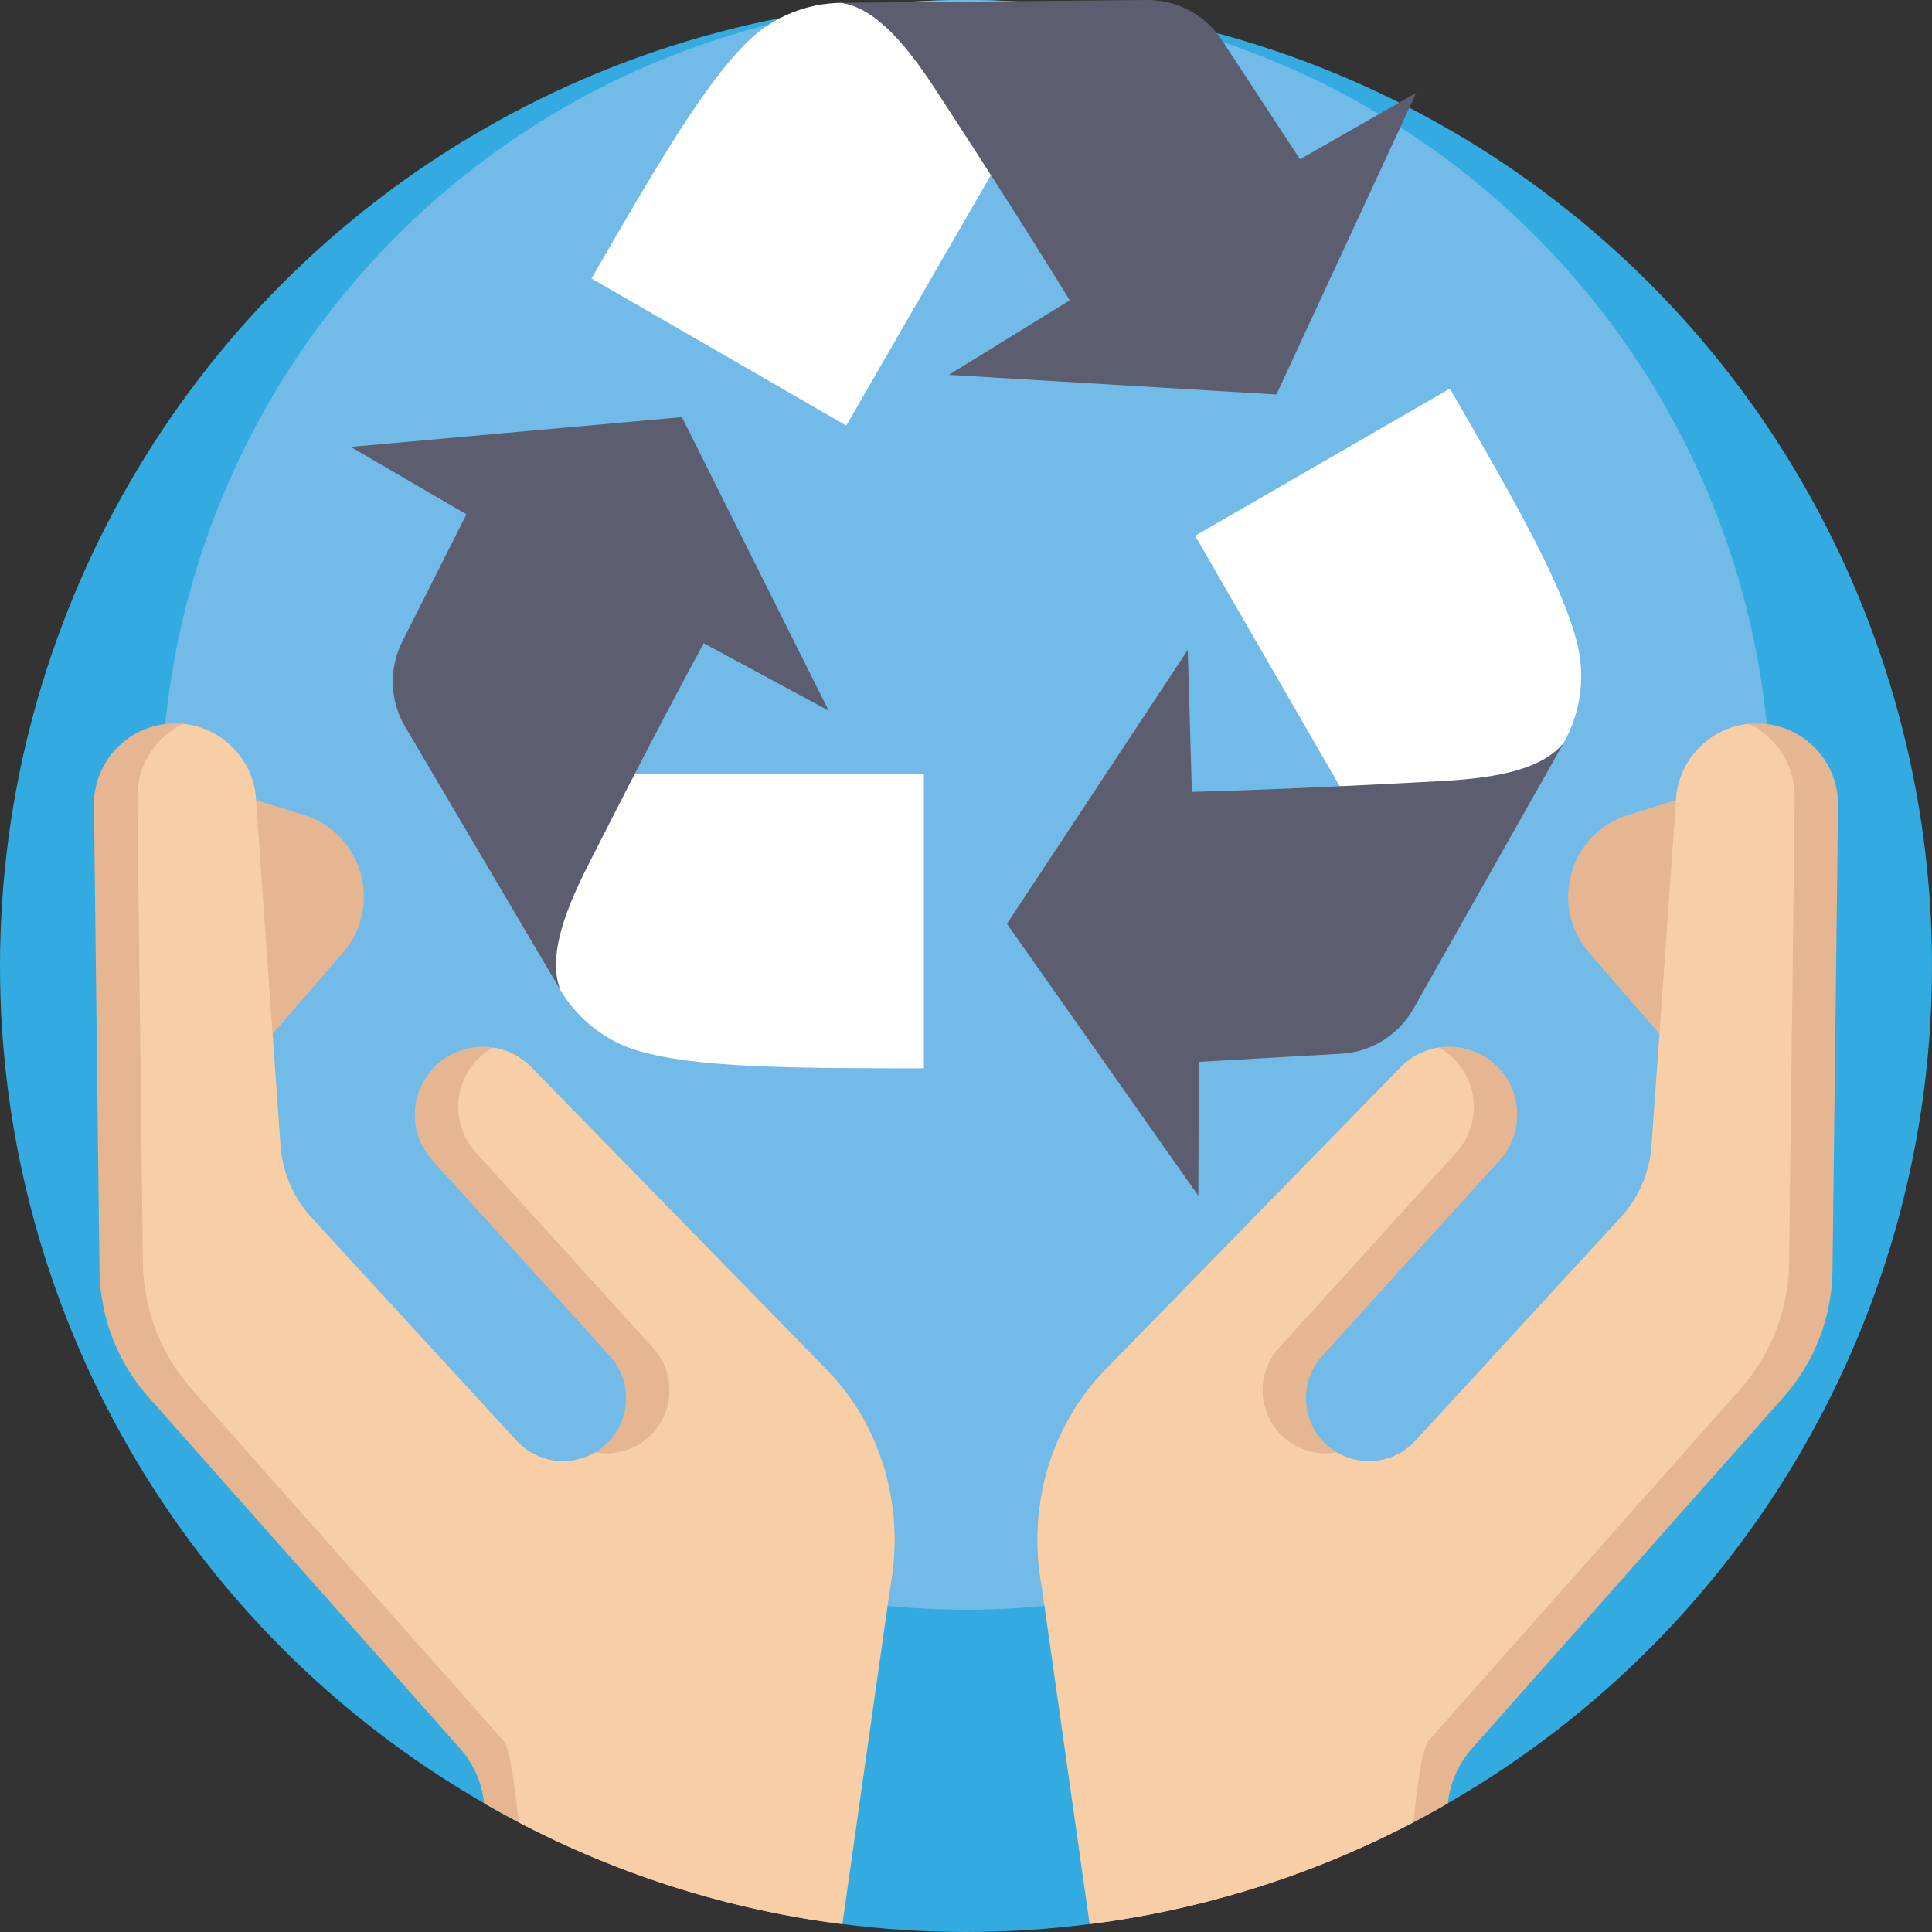 <?xml version="1.0" encoding="iso-8859-1"?>
<!-- Generator: Adobe Illustrator 19.0.0, SVG Export Plug-In . SVG Version: 6.00 Build 0)  -->
<svg version="1.1" id="Capa_1" xmlns="http://www.w3.org/2000/svg" xmlns:xlink="http://www.w3.org/1999/xlink" x="0px" y="0px"
	 viewBox="0 0 512 512" style="enable-background:new 0 0 512 512;" xml:space="preserve">
<rect x="0" y="0" width="512" height="512" fill="#333333" stroke="none"/>
<circle style="fill:#34ABE0;" cx="256" cy="256" r="255.999"/>
<circle style="fill:#72BBE8;" cx="256" cy="213.296" r="213.295"/>
<path style="fill:#FFFFFF;" d="M244.847,205.158v77.965c-36.536,0-60.233-0.197-75.51-4.591
	c-8.807-2.533-16.265-8.431-20.921-16.324l0,0c0-0.003,0-0.007-0.003-0.01c-2.915-8.067-7.531-26.615-0.473-40.547
	c4.675-9.234,16.638-9.503,20.248-16.491h76.66V205.158z"/>
<path style="fill:#5C5E70;" d="M180.72,110.548l38.896,77.789l-33.115-17.868c0,0-6.104,11.038-18.316,34.688
	c-3.609,6.987-7.751,15.079-12.426,24.312c-7.057,13.933-10.264,24.66-7.349,32.726l-41.045-69.601
	c-4.072-6.91-4.356-15.422-0.743-22.584l16.982-33.707l-30.658-17.872L180.72,110.548z"/>
<path style="fill:#FFFFFF;" d="M316.721,141.975l67.519-38.982c18.268,31.642,29.946,52.263,33.778,67.69
	c2.21,8.894,0.832,18.301-3.677,26.281l0,0c-0.003,0.002-0.006,0.003-0.007,0.008c-5.529,6.558-19.284,19.829-34.879,20.684
	c-10.334,0.568-16.549-9.658-24.405-9.29L316.721,141.975z"/>
<path style="fill:#5C5E70;" d="M266.85,244.815l47.92-72.581l1.084,37.612c0,0,12.612-0.233,39.199-1.482
	c7.856-0.368,16.934-0.827,27.268-1.395c15.595-0.855,26.487-3.441,32.016-9.999l-39.753,70.346
	c-3.949,6.982-11.178,11.483-19.187,11.936l-37.682,2.147l-0.148,35.487L266.85,244.815z"/>
<path style="fill:#FFFFFF;" d="M224.27,112.783l-67.519-38.982c18.268-31.642,30.288-52.065,41.732-63.098
	c6.597-6.361,15.434-9.871,24.598-9.956l0,0c0.003,0.002,0.006,0.003,0.01,0.002c8.444,1.509,26.814,6.786,35.352,19.863
	c5.659,8.665-0.089,19.16,4.158,25.78L224.27,112.783z"/>
<path style="fill:#5C5E70;" d="M338.267,104.552l-86.816-5.21l32.031-19.744c0,0-6.508-10.805-20.882-33.207
	c-4.246-6.619-9.183-14.252-14.842-22.918c-8.538-13.078-16.223-21.219-24.667-22.726l80.798-0.746
	c8.021-0.071,15.533,3.939,19.93,10.649l20.7,31.56l30.807-17.615L338.267,104.552z"/>
<g>
	<path style="fill:#E5B691;" d="M66.686,211.696l13.725,4.227c15.666,4.825,21.206,24.158,10.473,36.548l-19.712,22.754"/>
	<path style="fill:#E5B691;" d="M445.315,211.696l-13.725,4.227c-15.666,4.825-21.206,24.158-10.473,36.548l19.712,22.754"/>
	<path style="fill:#E5B691;" d="M487.103,213.463l-1.473,123.225c-0.146,12.382-4.754,24.304-12.967,33.572l-82.557,93.09
		c-3.626,4.086-5.851,9.195-6.405,14.576c-27.627,15.935-58.504,26.854-91.397,31.514l-16.269-89.13
		c-3.647-19.958,1.766-40.73,15.423-55.745c0.554-0.606,1.118-1.212,1.693-1.797l78.033-79.935
		c3.532-3.626,8.213-5.423,12.884-5.423c4.796,0,9.592,1.902,13.155,5.705c6.395,6.844,6.478,17.46,0.188,24.398L350.42,359.32
		c-2.905,3.208-4.326,7.22-4.326,11.201c0,4.942,2.173,9.843,6.384,13.145c6.854,5.392,16.697,4.598,22.601-1.829l54.366-59.141
		c4.838-5.266,7.743-12.006,8.244-19.122l6.489-91.878c0.794-11.264,10.156-19.978,21.441-19.978h0.157
		C477.679,191.812,487.25,201.561,487.103,213.463z"/>
	<path style="fill:#E5B691;" d="M235.963,420.31l-15.569,85.274l-0.7,3.856c-32.893-4.66-63.77-15.59-91.397-31.525
		c-0.554-5.381-2.779-10.48-6.395-14.566l-82.557-93.09c-8.223-9.268-12.831-21.19-12.978-33.573l-1.473-123.225
		c-0.136-11.901,9.425-21.65,21.326-21.744h0.157c0.69,0,1.369,0.031,2.038,0.104c10.355,0.972,18.662,9.3,19.414,19.874
		l6.489,91.878c0.502,7.116,3.406,13.855,8.234,19.122l54.366,59.141c5.413,5.893,14.137,7.053,20.835,3.051h0.01
		c0.606-0.376,1.202-0.773,1.766-1.223c4.211-3.302,6.384-8.202,6.384-13.134c0-3.992-1.421-8.004-4.336-11.212l-46.979-51.806
		c-6.301-6.938-6.217-17.554,0.188-24.398c3.553-3.803,8.349-5.705,13.155-5.705c0.899,0,1.808,0.063,2.696,0.199
		c3.73,0.564,7.325,2.299,10.188,5.224l78.033,79.935c0.575,0.585,1.139,1.191,1.693,1.797
		C234.196,379.58,239.61,400.353,235.963,420.31z"/>
</g>
<g>
	<path style="fill:#F7CEA6;" d="M235.963,420.31l-12.716,89.6c-1.191-0.146-2.372-0.303-3.553-0.47
		c-29.32-4.148-57.03-13.291-82.265-26.509c-1.034-10.324-2.393-19.822-4.033-21.671l-82.557-93.09
		c-8.223-9.268-12.831-21.19-12.978-33.573l-1.473-123.225c-0.094-8.568,4.827-16.018,12.027-19.55
		c10.355,0.972,18.662,9.3,19.414,19.874l6.489,91.878c0.502,7.116,3.406,13.855,8.234,19.122l54.366,59.141
		c5.413,5.893,14.137,7.053,20.835,3.051h0.01c4.545,0.805,9.383-0.261,13.26-3.312c4.211-3.302,6.384-8.202,6.384-13.134
		c0-3.992-1.421-8.004-4.336-11.212l-46.979-51.806c-6.301-6.938-6.217-17.554,0.188-24.398c1.306-1.4,2.779-2.529,4.357-3.417
		c3.73,0.564,7.325,2.299,10.188,5.224l78.033,79.935c0.575,0.585,1.139,1.191,1.693,1.797
		C234.196,379.58,239.61,400.353,235.963,420.31z"/>
	<path style="fill:#F7CEA6;" d="M276.044,420.31l12.716,89.6c1.191-0.146,2.372-0.303,3.553-0.47
		c29.32-4.148,57.03-13.291,82.265-26.509c1.034-10.324,2.393-19.822,4.033-21.671l82.557-93.09
		c8.223-9.268,12.831-21.19,12.978-33.573l1.473-123.225c0.094-8.568-4.827-16.018-12.027-19.55
		c-10.355,0.972-18.662,9.3-19.414,19.874l-6.489,91.878c-0.502,7.116-3.406,13.855-8.234,19.122l-54.366,59.141
		c-5.413,5.893-14.137,7.053-20.835,3.051h-0.01c-4.545,0.805-9.383-0.261-13.26-3.312c-4.211-3.302-6.384-8.202-6.384-13.134
		c0-3.992,1.421-8.004,4.336-11.212l46.978-51.806c6.301-6.938,6.217-17.554-0.188-24.398c-1.306-1.4-2.779-2.529-4.357-3.417
		c-3.73,0.564-7.325,2.299-10.188,5.224l-78.033,79.935c-0.575,0.585-1.139,1.191-1.693,1.797
		C277.811,379.58,272.397,400.353,276.044,420.31z"/>
</g>
<g>
</g>
<g>
</g>
<g>
</g>
<g>
</g>
<g>
</g>
<g>
</g>
<g>
</g>
<g>
</g>
<g>
</g>
<g>
</g>
<g>
</g>
<g>
</g>
<g>
</g>
<g>
</g>
<g>
</g>
</svg>
